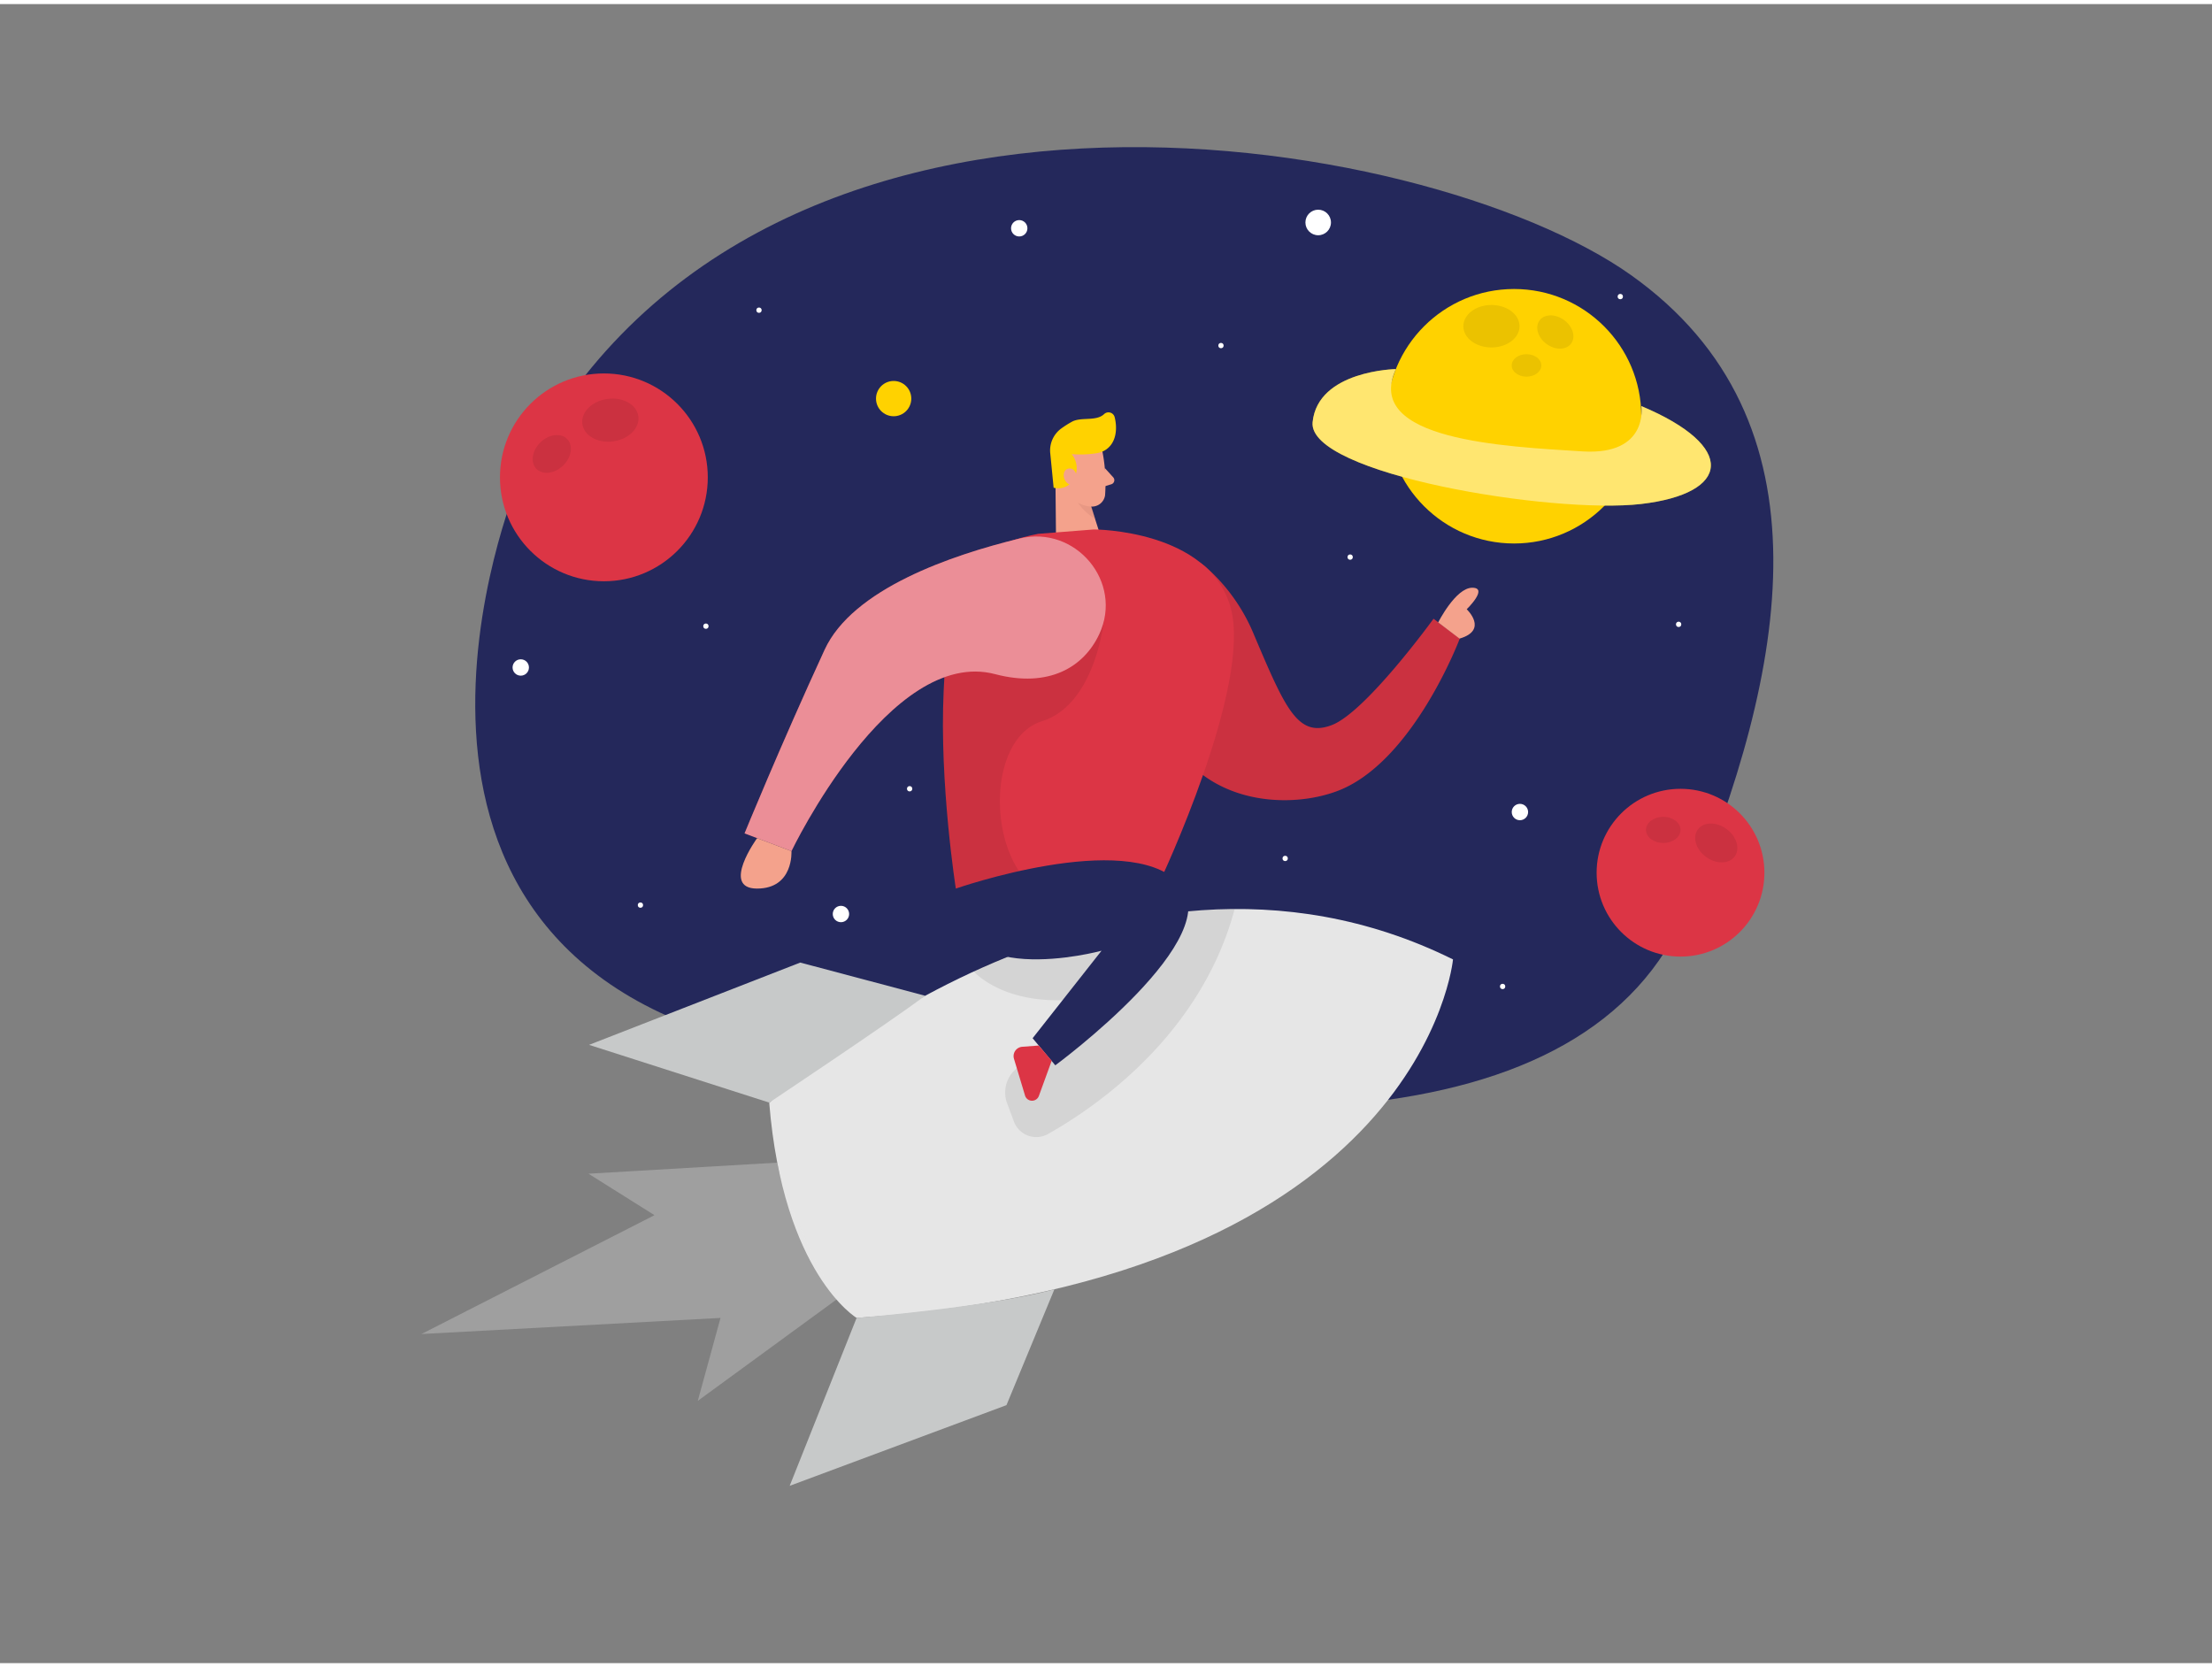 <svg id="Layer_1" data-name="Layer 1" xmlns="http://www.w3.org/2000/svg" viewBox="0 0 400 300" width="406" height="306" class="illustration styles_illustrationTablet__1DWOa"><rect x="0" y="0" width="400" height="300" fill="#808080" stroke="none"/><path d="M93.48,87S58.53,171.75,139.1,188.83s147.92,17.93,166-25.19S331.93,75.29,294.93,49,134.28,1.58,93.48,87Z" fill="#24285b"></path><path d="M202.9,155s12.26-3.48,18.19,1.74S219,173.36,219,173.36Z" fill="#24285b"></path><path d="M139.1,198.68s61.67-56.61,123.65-25.93c0,0-5.37,57.87-107.84,64.83C154.91,237.58,141.63,229.67,139.1,198.68Z" fill="#e6e6e6"></path><polygon points="190.83 82.96 190.98 98.66 199.58 97.96 196.02 86.81 190.83 82.96" fill="#f4a28c"></polygon><path d="M196.9,89.22a5.62,5.62,0,0,1-3-1.18s.6,2.81,4.16,5.08Z" fill="#ce8172" opacity="0.31"></path><path d="M209,104.88a5.44,5.44,0,0,1,8.85-3.26A33,33,0,0,1,226.74,114c5.69,13.4,7.94,18.74,14.11,16.37s18.38-19.22,18.38-19.22l4.75,3.56s-8.54,22.71-22.42,27.69C228.51,147.12,202.27,142.84,209,104.88Z" fill="#dc3545"></path><path d="M209,104.88a5.44,5.44,0,0,1,8.85-3.26A33,33,0,0,1,226.74,114c5.69,13.4,7.94,18.74,14.11,16.37s18.38-19.22,18.38-19.22l4.75,3.56s-8.54,22.71-22.42,27.69C228.51,147.12,202.27,142.84,209,104.88Z" opacity="0.08"></path><path d="M199.35,80.9a29.87,29.87,0,0,1,.48,7.94,2.39,2.39,0,0,1-2.71,2,5.28,5.28,0,0,1-4.55-3.52l-1.87-4a4.32,4.32,0,0,1,1.37-4.78C194.53,76.36,198.93,78,199.35,80.9Z" fill="#f4a28c"></path><path d="M198.2,81.23a19.38,19.38,0,0,1-4.41.15,4,4,0,0,1,.48,4.35,3.22,3.22,0,0,1-3.74,1.72l-.6-6.12a4.92,4.92,0,0,1,2-4.6,18,18,0,0,1,1.93-1.22c1.67-.9,4.37,0,5.81-1.38a1.15,1.15,0,0,1,1.89.55c.48,1.84.47,4.8-1.92,6.1A4.65,4.65,0,0,1,198.2,81.23Z" fill="#ffd200"></path><path d="M194.76,85.54s-.23-1.83-1.59-1.54-1,2.94.86,3Z" fill="#f4a28c"></path><path d="M199.78,83.89l1.53,1.69a.77.77,0,0,1-.35,1.25l-1.77.54Z" fill="#f4a28c"></path><path d="M187.76,95.79,197.83,95s20.83,0,24.72,14.17-12.78,49.42-12.78,49.42l-36.92,1.38s-3-18.87-2.2-35.81S172.13,98.81,187.76,95.79Z" fill="#dc3545"></path><path d="M199.58,111.67s-1.54,15-11.15,18-10,22.47-1.9,29.79l-13.68.51a188.39,188.39,0,0,1-2.08-38.22C172,102.36,199.58,111.67,199.58,111.67Z" opacity="0.08"></path><path d="M198.78,113.93c4.41-9.43-4.28-19.75-14.4-17.29-12.35,3-30.21,9.11-35.27,20.13-8,17.36-14.47,33.19-14.47,33.19l8.48,3.21s17.74-37.06,36.85-32C189.66,123.71,196,119.9,198.78,113.93Z" fill="#dc3545"></path><path d="M176.1,174.93s6,7,20.72,4.77l-13.36,13.1a5.61,5.61,0,0,0-1.33,6l1.22,3.26a4.31,4.31,0,0,0,6.16,2.26c8.71-4.9,27.65-17.88,33.75-40.66,0,0-5.42.09-9.21.41S182.89,170.62,176.1,174.93Z" opacity="0.08"></path><path d="M198.78,113.93c4.41-9.43-4.28-19.75-14.4-17.29-12.35,3-30.21,9.11-35.27,20.13-8,17.36-14.47,33.19-14.47,33.19l8.48,3.21s17.74-37.06,36.85-32C189.66,123.71,196,119.9,198.78,113.93Z" fill="#fff" opacity="0.44"></path><path d="M172.85,159.94s30.8-10.74,40.29-1.09-22.31,33.05-22.31,33.05l-4.1-4.9,12.46-15.82S170.83,178.91,172.85,159.94Z" fill="#24285b"></path><path d="M167.3,179.32l-22.59-6-38.19,14.88,32.58,10.44S160.47,184.4,167.3,179.32Z" fill="#c7c9c9"></path><path d="M190.67,232.4,182,253.35l-39.2,14.59,12.1-30.36S179.15,235.56,190.67,232.4Z" fill="#c7c9c9"></path><path d="M187.84,188.32l-3,.23a1.69,1.69,0,0,0-1.48,2.17l2,6.65a1.32,1.32,0,0,0,2.5.07l2.32-6.37Z" fill="#dc3545"></path><path d="M260.07,111.81s3.16-6.27,6.16-6.27-1,3.89-1,3.89,4,3.76-1.3,5.31Z" fill="#f4a28c"></path><path d="M136.91,150.82s-6.64,9.13,0,9.12,6.21-6.77,6.21-6.77Z" fill="#f4a28c"></path><path d="M140.55,209.5l-34.14,2L118.35,219,76.21,240.49l54.08-2.91-4.11,15,25.09-18.33S141.7,217.16,140.55,209.5Z" fill="#e6e6e6" opacity="0.3"></path><circle cx="161.6" cy="71.34" r="3.19" fill="#ffd200"></circle><circle cx="238.37" cy="39.49" r="2.31" fill="#fff"></circle><circle cx="274.85" cy="146.1" r="1.48" fill="#fff"></circle><circle cx="94.17" cy="119.96" r="1.48" fill="#fff"></circle><circle cx="184.31" cy="40.54" r="1.48" fill="#fff"></circle><circle cx="152.07" cy="164.54" r="1.48" fill="#fff"></circle><circle cx="115.81" cy="162.93" r="0.48" fill="#fff"></circle><circle cx="137.25" cy="55.35" r="0.48" fill="#fff"></circle><circle cx="220.79" cy="61.75" r="0.48" fill="#fff"></circle><circle cx="164.49" cy="141.89" r="0.48" fill="#fff"></circle><circle cx="244.15" cy="100" r="0.48" fill="#fff"></circle><circle cx="127.65" cy="112.49" r="0.48" fill="#fff"></circle><circle cx="303.55" cy="112.16" r="0.48" fill="#fff"></circle><circle cx="293" cy="52.89" r="0.48" fill="#fff"></circle><circle cx="271.72" cy="177.64" r="0.48" fill="#fff"></circle><circle cx="232.4" cy="154.49" r="0.48" fill="#fff"></circle><circle cx="273.79" cy="74.53" r="23.01" fill="#ffd200"></circle><path d="M252.42,66s-14.12.24-15.06,9.6,43.36,16.68,59.45,14.79,17.42-10.37,0-17.7c0,0,1.39,8.91-10.59,8.2C272.13,80,246.47,78.9,252.42,66Z" fill="#ffd200"></path><path d="M252.42,66s-14.12.24-15.06,9.6,43.36,16.68,59.45,14.79,17.42-10.37,0-17.7c0,0,1.39,8.91-10.59,8.2C272.13,80,246.47,78.9,252.42,66Z" fill="#fff" opacity="0.44"></path><ellipse cx="269.7" cy="58.25" rx="5.08" ry="3.84" opacity="0.08"></ellipse><ellipse cx="281.26" cy="59.3" rx="2.68" ry="3.54" transform="translate(67.79 251.8) rotate(-53.95)" opacity="0.08"></ellipse><ellipse cx="276.04" cy="65.34" rx="2.68" ry="2.03" opacity="0.08"></ellipse><circle cx="303.89" cy="157.07" r="15.17" fill="#dc3545"></circle><ellipse cx="310.36" cy="151.69" rx="3.13" ry="4.13" transform="translate(5.07 313.35) rotate(-53.95)" opacity="0.08"></ellipse><ellipse cx="300.77" cy="149.33" rx="3.12" ry="2.36" opacity="0.08"></ellipse><circle cx="109.2" cy="85.58" r="18.79" fill="#dc3545"></circle><ellipse cx="110.37" cy="75.23" rx="5.11" ry="3.87" transform="translate(-9.19 15.68) rotate(-7.8)" opacity="0.08"></ellipse><ellipse cx="99.78" cy="81.36" rx="3.87" ry="2.93" transform="translate(-28.54 91.82) rotate(-43.86)" opacity="0.08"></ellipse></svg>